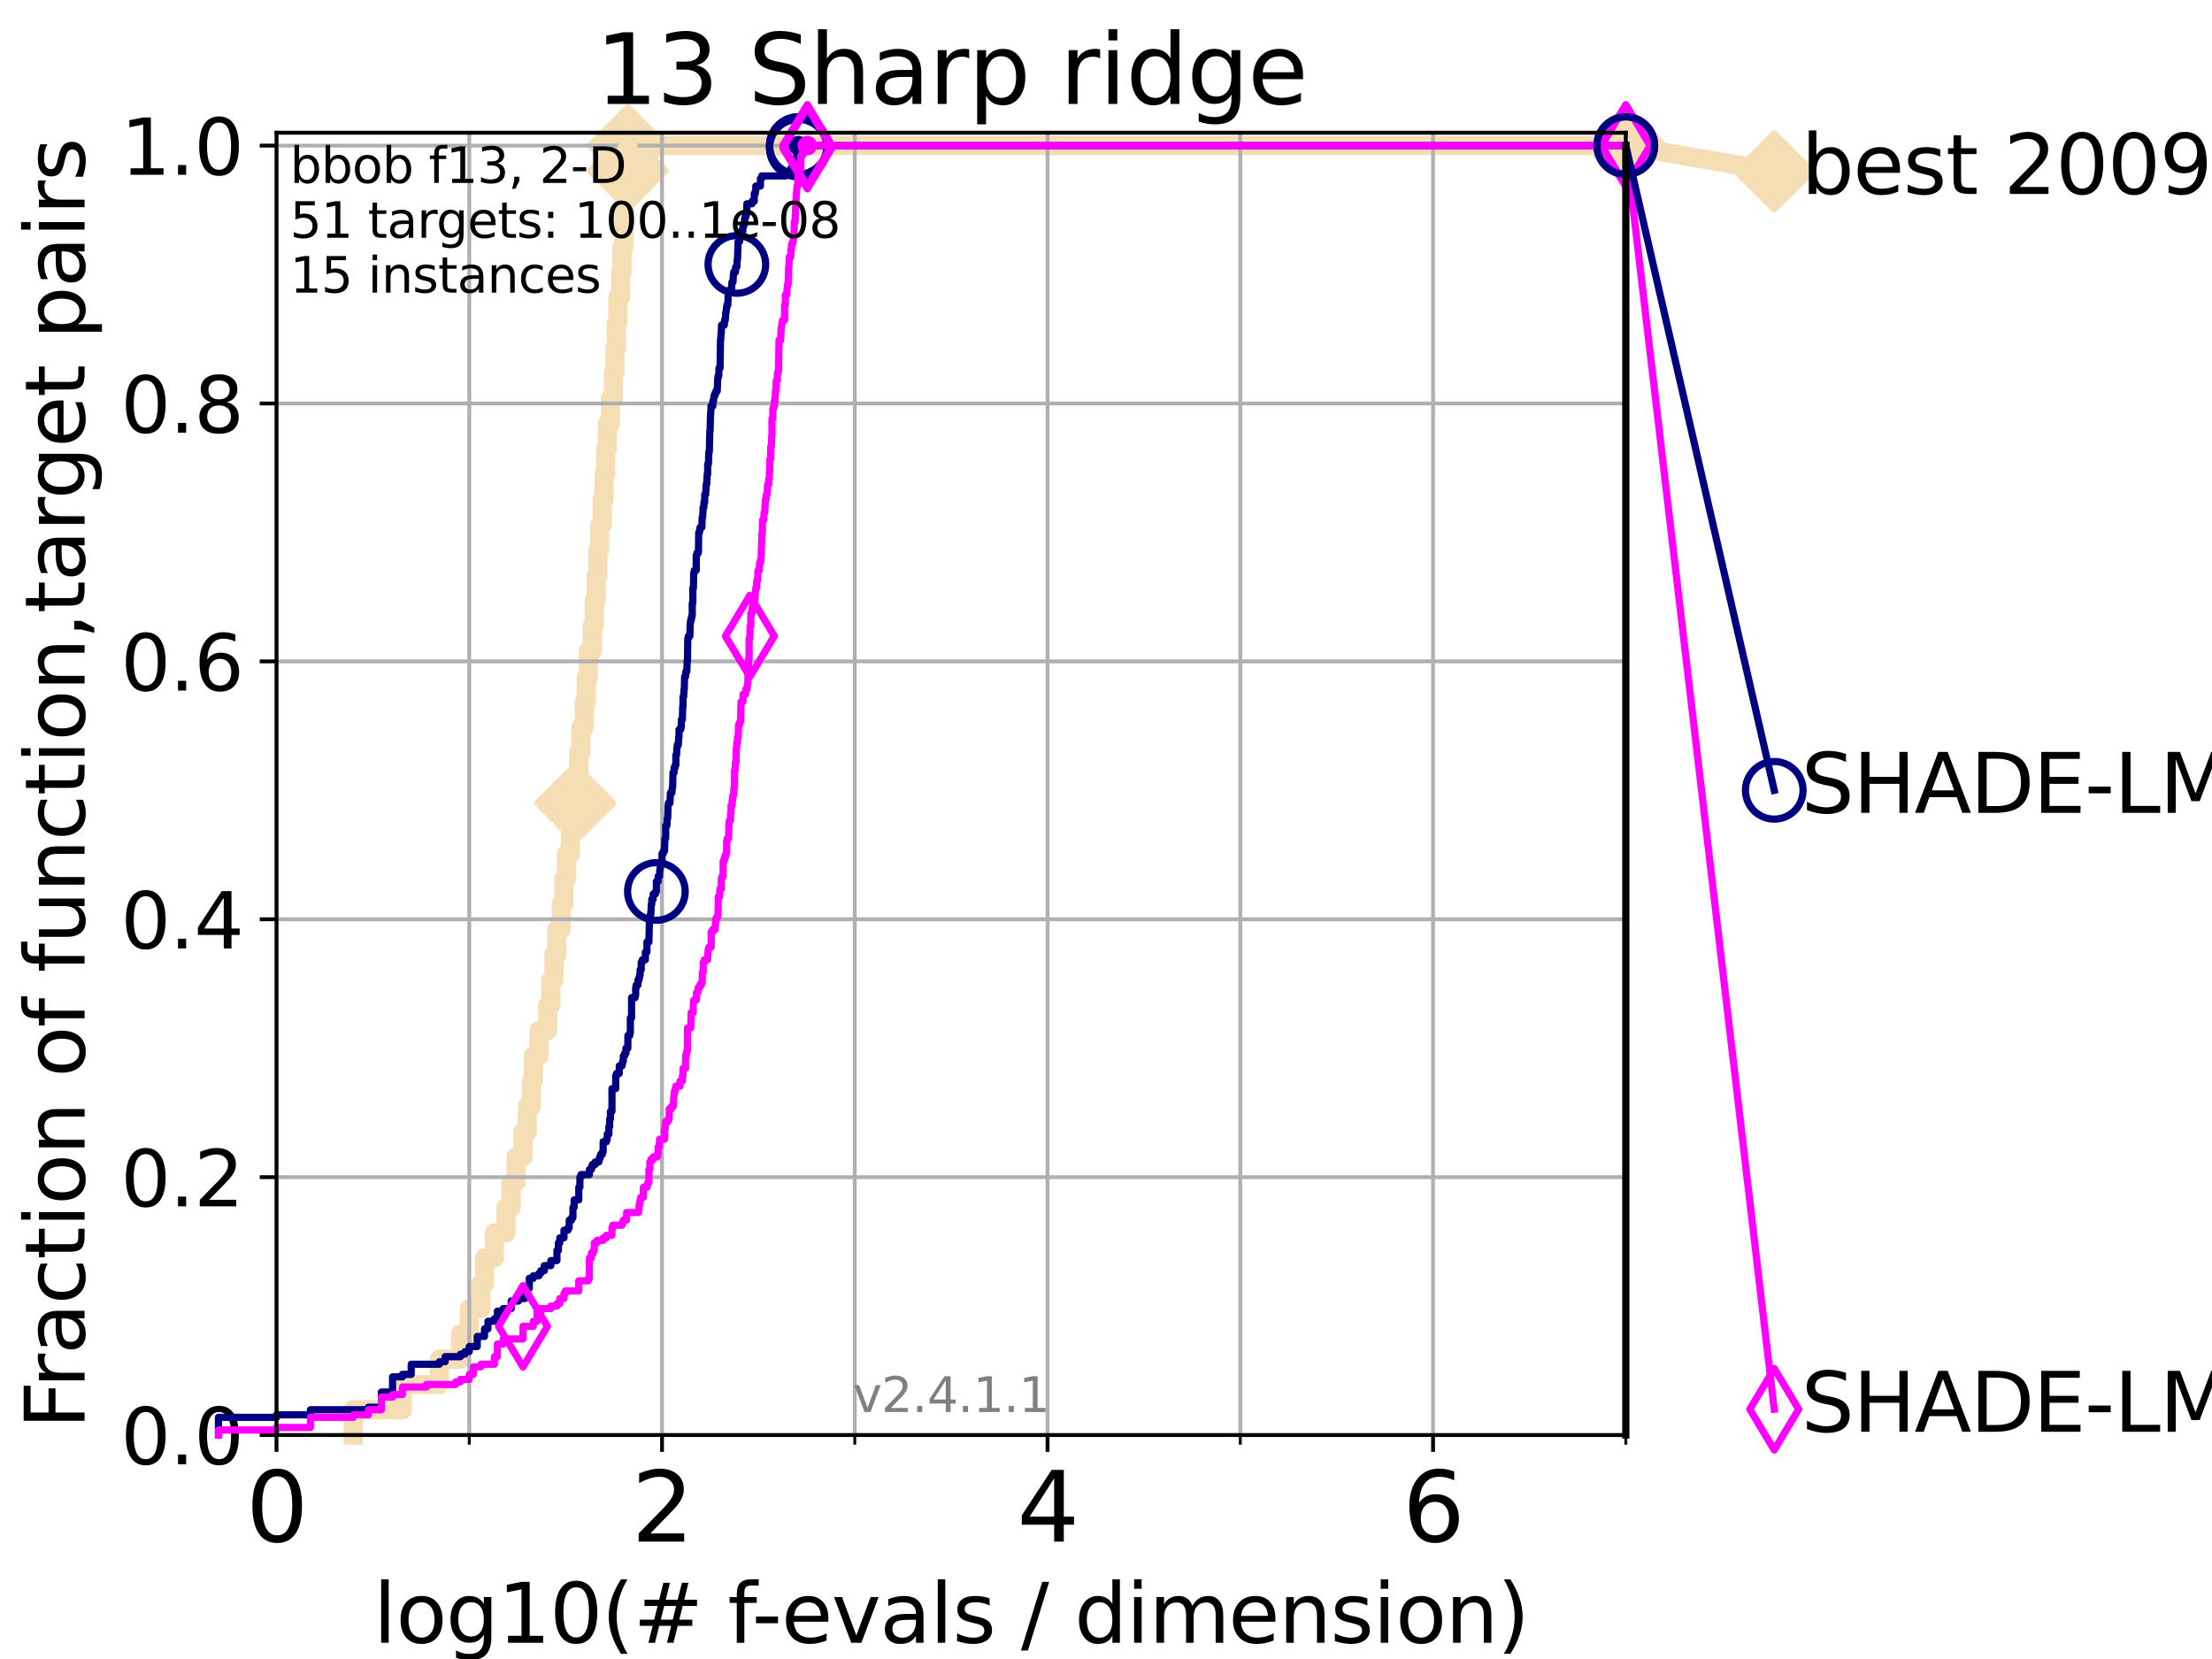 <?xml version="1.0" encoding="utf-8" standalone="no"?>
<!DOCTYPE svg PUBLIC "-//W3C//DTD SVG 1.1//EN"
  "http://www.w3.org/Graphics/SVG/1.1/DTD/svg11.dtd">
<svg height="345.6pt" version="1.1" viewBox="0 0 460.8 345.6" width="460.8pt" xmlns="http://www.w3.org/2000/svg" xmlns:xlink="http://www.w3.org/1999/xlink">
 <defs>
  <style type="text/css">*{stroke-linecap:butt;stroke-linejoin:round;}</style>
 </defs>
 <g id="figure_1">
  <g id="patch_1">
   <path d="M 0 345.6 
L 460.8 345.6 
L 460.8 0 
L 0 0 
z
" style="fill:#ffffff;"/>
  </g>
  <g id="axes_1">
   <g id="patch_2">
    <path d="M 57.6 298.944 
L 338.688 298.944 
L 338.688 27.648 
L 57.6 27.648 
z
" style="fill:#ffffff;"/>
   </g>
   <g id="line2d_1">
    <path d="M 73.579 298.944 
L 73.579 293.677 
L 83.83 293.677 
L 83.83 288.41 
L 91.535 288.41 
L 91.535 283.143 
L 95.918 283.143 
L 95.918 277.877 
L 97.755 277.877 
L 97.755 272.61 
L 100.193 272.61 
L 100.193 267.343 
L 100.935 267.343 
L 100.935 262.076 
L 102.989 262.076 
L 102.989 256.809 
L 105.398 256.809 
L 105.398 251.542 
L 106.489 251.542 
L 106.489 246.275 
L 107.515 246.275 
L 107.515 241.009 
L 108.949 241.009 
L 108.949 235.742 
L 109.843 235.742 
L 109.843 230.475 
L 110.694 230.475 
L 110.694 225.208 
L 111.105 225.208 
L 111.105 219.941 
L 112.281 219.941 
L 112.281 214.674 
L 114.08 214.674 
L 114.08 209.407 
L 114.751 209.407 
L 114.751 204.141 
L 115.397 204.141 
L 115.397 198.874 
L 116.02 198.874 
L 116.02 193.607 
L 116.914 193.607 
L 116.914 188.34 
L 117.486 188.34 
L 117.486 183.073 
L 118.04 183.073 
L 118.04 177.806 
L 118.839 177.806 
L 118.839 172.539 
L 119.097 172.539 
L 119.097 167.272 
L 119.85 167.272 
L 119.85 162.006 
L 120.572 162.006 
L 120.572 156.739 
L 121.037 156.739 
L 121.037 151.472 
L 121.712 151.472 
L 121.712 146.205 
L 122.148 146.205 
L 122.148 140.938 
L 122.573 140.938 
L 122.573 135.671 
L 123.394 135.671 
L 123.394 130.404 
L 123.791 130.404 
L 123.791 125.138 
L 124.178 125.138 
L 124.178 119.871 
L 124.557 119.871 
L 124.557 114.604 
L 124.928 114.604 
L 124.928 109.337 
L 125.471 109.337 
L 125.471 104.07 
L 125.823 104.07 
L 125.823 98.803 
L 126.168 98.803 
L 126.168 93.536 
L 126.507 93.536 
L 126.507 88.27 
L 127.165 88.27 
L 127.165 83.003 
L 127.799 83.003 
L 127.799 77.736 
L 128.108 77.736 
L 128.108 72.469 
L 128.411 72.469 
L 128.411 67.202 
L 128.709 67.202 
L 128.709 61.935 
L 129.291 61.935 
L 129.291 56.668 
L 129.574 56.668 
L 129.574 51.402 
L 129.991 51.402 
L 129.991 46.135 
L 130.128 46.135 
L 130.128 40.868 
L 130.398 40.868 
L 130.398 35.601 
L 130.796 35.601 
L 130.796 30.334 
L 338.688 30.334 
" style="fill:none;stroke:#f5deb3;stroke-linecap:square;stroke-width:4;"/>
   </g>
   <g id="line2d_2">
    <defs>
     <path d="M 0 7.778 
L 7.778 0 
L 0 -7.778 
L -7.778 0 
z
" id="mdbcad3d5d1" style="stroke:#f5deb3;stroke-linejoin:miter;stroke-width:1.5;"/>
    </defs>
    <g>
     <use style="fill:#f5deb3;stroke:#f5deb3;stroke-linejoin:miter;stroke-width:1.5;" x="119.85" xlink:href="#mdbcad3d5d1" y="167.272"/>
     <use style="fill:#f5deb3;stroke:#f5deb3;stroke-linejoin:miter;stroke-width:1.5;" x="130.796" xlink:href="#mdbcad3d5d1" y="35.601"/>
     <use style="fill:#f5deb3;stroke:#f5deb3;stroke-linejoin:miter;stroke-width:1.5;" x="130.796" xlink:href="#mdbcad3d5d1" y="30.334"/>
     <use style="fill:#f5deb3;stroke:#f5deb3;stroke-linejoin:miter;stroke-width:1.5;" x="130.796" xlink:href="#mdbcad3d5d1" y="30.334"/>
     <use style="fill:#f5deb3;stroke:#f5deb3;stroke-linejoin:miter;stroke-width:1.5;" x="338.688" xlink:href="#mdbcad3d5d1" y="30.334"/>
    </g>
   </g>
   <g id="line2d_3">
    <path style="fill:none;stroke:#f5deb3;stroke-linecap:square;stroke-width:4;"/>
    <g/>
   </g>
   <g id="line2d_4">
    <path d="M 338.688 30.334 
L 369.608 35.706 
" style="fill:none;stroke:#f5deb3;stroke-linecap:square;stroke-width:4;"/>
    <g>
     <use style="fill:#f5deb3;stroke:#f5deb3;stroke-linejoin:miter;stroke-width:1.5;" x="338.688" xlink:href="#mdbcad3d5d1" y="30.334"/>
     <use style="fill:#f5deb3;stroke:#f5deb3;stroke-linejoin:miter;stroke-width:1.5;" x="369.608" xlink:href="#mdbcad3d5d1" y="35.706"/>
    </g>
   </g>
   <g id="matplotlib.axis_1">
    <g id="xtick_1">
     <g id="line2d_5">
      <path clip-path="url(#p4f767530aa)" d="M 57.6 298.944 
L 57.6 27.648 
" style="fill:none;stroke:#b0b0b0;stroke-linecap:square;stroke-width:0.8;"/>
     </g>
     <g id="line2d_6">
      <defs>
       <path d="M 0 0 
L 0 3.5 
" id="meb0a3ed05e" style="stroke:#000000;stroke-width:0.8;"/>
      </defs>
      <g>
       <use style="stroke:#000000;stroke-width:0.8;" x="57.6" xlink:href="#meb0a3ed05e" y="298.944"/>
      </g>
     </g>
     <g id="text_1">
      <!-- 0 -->
      <g transform="translate(51.237 321.141)scale(0.2 -0.2)">
       <defs>
        <path d="M 2034 4250 
Q 1547 4250 1301 3770 
Q 1056 3291 1056 2328 
Q 1056 1369 1301 889 
Q 1547 409 2034 409 
Q 2525 409 2770 889 
Q 3016 1369 3016 2328 
Q 3016 3291 2770 3770 
Q 2525 4250 2034 4250 
z
M 2034 4750 
Q 2819 4750 3233 4129 
Q 3647 3509 3647 2328 
Q 3647 1150 3233 529 
Q 2819 -91 2034 -91 
Q 1250 -91 836 529 
Q 422 1150 422 2328 
Q 422 3509 836 4129 
Q 1250 4750 2034 4750 
z
" id="DejaVuSans-30" transform="scale(0.016)"/>
       </defs>
       <use xlink:href="#DejaVuSans-30"/>
      </g>
     </g>
    </g>
    <g id="xtick_2">
     <g id="line2d_7">
      <path clip-path="url(#p4f767530aa)" d="M 137.911 298.944 
L 137.911 27.648 
" style="fill:none;stroke:#b0b0b0;stroke-linecap:square;stroke-width:0.8;"/>
     </g>
     <g id="line2d_8">
      <g>
       <use style="stroke:#000000;stroke-width:0.8;" x="137.911" xlink:href="#meb0a3ed05e" y="298.944"/>
      </g>
     </g>
     <g id="text_2">
      <!-- 2 -->
      <g transform="translate(131.548 321.141)scale(0.2 -0.2)">
       <defs>
        <path d="M 1228 531 
L 3431 531 
L 3431 0 
L 469 0 
L 469 531 
Q 828 903 1448 1529 
Q 2069 2156 2228 2338 
Q 2531 2678 2651 2914 
Q 2772 3150 2772 3378 
Q 2772 3750 2511 3984 
Q 2250 4219 1831 4219 
Q 1534 4219 1204 4116 
Q 875 4013 500 3803 
L 500 4441 
Q 881 4594 1212 4672 
Q 1544 4750 1819 4750 
Q 2544 4750 2975 4387 
Q 3406 4025 3406 3419 
Q 3406 3131 3298 2873 
Q 3191 2616 2906 2266 
Q 2828 2175 2409 1742 
Q 1991 1309 1228 531 
z
" id="DejaVuSans-32" transform="scale(0.016)"/>
       </defs>
       <use xlink:href="#DejaVuSans-32"/>
      </g>
     </g>
    </g>
    <g id="xtick_3">
     <g id="line2d_9">
      <path clip-path="url(#p4f767530aa)" d="M 218.222 298.944 
L 218.222 27.648 
" style="fill:none;stroke:#b0b0b0;stroke-linecap:square;stroke-width:0.8;"/>
     </g>
     <g id="line2d_10">
      <g>
       <use style="stroke:#000000;stroke-width:0.8;" x="218.222" xlink:href="#meb0a3ed05e" y="298.944"/>
      </g>
     </g>
     <g id="text_3">
      <!-- 4 -->
      <g transform="translate(211.859 321.141)scale(0.2 -0.2)">
       <defs>
        <path d="M 2419 4116 
L 825 1625 
L 2419 1625 
L 2419 4116 
z
M 2253 4666 
L 3047 4666 
L 3047 1625 
L 3713 1625 
L 3713 1100 
L 3047 1100 
L 3047 0 
L 2419 0 
L 2419 1100 
L 313 1100 
L 313 1709 
L 2253 4666 
z
" id="DejaVuSans-34" transform="scale(0.016)"/>
       </defs>
       <use xlink:href="#DejaVuSans-34"/>
      </g>
     </g>
    </g>
    <g id="xtick_4">
     <g id="line2d_11">
      <path clip-path="url(#p4f767530aa)" d="M 298.533 298.944 
L 298.533 27.648 
" style="fill:none;stroke:#b0b0b0;stroke-linecap:square;stroke-width:0.8;"/>
     </g>
     <g id="line2d_12">
      <g>
       <use style="stroke:#000000;stroke-width:0.8;" x="298.533" xlink:href="#meb0a3ed05e" y="298.944"/>
      </g>
     </g>
     <g id="text_4">
      <!-- 6 -->
      <g transform="translate(292.17 321.141)scale(0.2 -0.2)">
       <defs>
        <path d="M 2113 2584 
Q 1688 2584 1439 2293 
Q 1191 2003 1191 1497 
Q 1191 994 1439 701 
Q 1688 409 2113 409 
Q 2538 409 2786 701 
Q 3034 994 3034 1497 
Q 3034 2003 2786 2293 
Q 2538 2584 2113 2584 
z
M 3366 4563 
L 3366 3988 
Q 3128 4100 2886 4159 
Q 2644 4219 2406 4219 
Q 1781 4219 1451 3797 
Q 1122 3375 1075 2522 
Q 1259 2794 1537 2939 
Q 1816 3084 2150 3084 
Q 2853 3084 3261 2657 
Q 3669 2231 3669 1497 
Q 3669 778 3244 343 
Q 2819 -91 2113 -91 
Q 1303 -91 875 529 
Q 447 1150 447 2328 
Q 447 3434 972 4092 
Q 1497 4750 2381 4750 
Q 2619 4750 2861 4703 
Q 3103 4656 3366 4563 
z
" id="DejaVuSans-36" transform="scale(0.016)"/>
       </defs>
       <use xlink:href="#DejaVuSans-36"/>
      </g>
     </g>
    </g>
    <g id="xtick_5">
     <g id="line2d_13">
      <path clip-path="url(#p4f767530aa)" d="M 97.755 298.944 
L 97.755 27.648 
" style="fill:none;stroke:#b0b0b0;stroke-linecap:square;stroke-width:0.8;"/>
     </g>
     <g id="line2d_14">
      <defs>
       <path d="M 0 0 
L 0 2 
" id="maa30363556" style="stroke:#000000;stroke-width:0.6;"/>
      </defs>
      <g>
       <use style="stroke:#000000;stroke-width:0.6;" x="97.755" xlink:href="#maa30363556" y="298.944"/>
      </g>
     </g>
    </g>
    <g id="xtick_6">
     <g id="line2d_15">
      <path clip-path="url(#p4f767530aa)" d="M 178.066 298.944 
L 178.066 27.648 
" style="fill:none;stroke:#b0b0b0;stroke-linecap:square;stroke-width:0.8;"/>
     </g>
     <g id="line2d_16">
      <g>
       <use style="stroke:#000000;stroke-width:0.6;" x="178.066" xlink:href="#maa30363556" y="298.944"/>
      </g>
     </g>
    </g>
    <g id="xtick_7">
     <g id="line2d_17">
      <path clip-path="url(#p4f767530aa)" d="M 258.377 298.944 
L 258.377 27.648 
" style="fill:none;stroke:#b0b0b0;stroke-linecap:square;stroke-width:0.8;"/>
     </g>
     <g id="line2d_18">
      <g>
       <use style="stroke:#000000;stroke-width:0.6;" x="258.377" xlink:href="#maa30363556" y="298.944"/>
      </g>
     </g>
    </g>
    <g id="xtick_8">
     <g id="line2d_19">
      <path clip-path="url(#p4f767530aa)" d="M 338.688 298.944 
L 338.688 27.648 
" style="fill:none;stroke:#b0b0b0;stroke-linecap:square;stroke-width:0.8;"/>
     </g>
     <g id="line2d_20">
      <g>
       <use style="stroke:#000000;stroke-width:0.6;" x="338.688" xlink:href="#maa30363556" y="298.944"/>
      </g>
     </g>
    </g>
    <g id="text_5">
     <!-- log10(# f-evals / dimension) -->
     <g transform="translate(77.764 342.218)scale(0.17 -0.17)">
      <defs>
       <path d="M 603 4863 
L 1178 4863 
L 1178 0 
L 603 0 
L 603 4863 
z
" id="DejaVuSans-6c" transform="scale(0.016)"/>
       <path d="M 1959 3097 
Q 1497 3097 1228 2736 
Q 959 2375 959 1747 
Q 959 1119 1226 758 
Q 1494 397 1959 397 
Q 2419 397 2687 759 
Q 2956 1122 2956 1747 
Q 2956 2369 2687 2733 
Q 2419 3097 1959 3097 
z
M 1959 3584 
Q 2709 3584 3137 3096 
Q 3566 2609 3566 1747 
Q 3566 888 3137 398 
Q 2709 -91 1959 -91 
Q 1206 -91 779 398 
Q 353 888 353 1747 
Q 353 2609 779 3096 
Q 1206 3584 1959 3584 
z
" id="DejaVuSans-6f" transform="scale(0.016)"/>
       <path d="M 2906 1791 
Q 2906 2416 2648 2759 
Q 2391 3103 1925 3103 
Q 1463 3103 1205 2759 
Q 947 2416 947 1791 
Q 947 1169 1205 825 
Q 1463 481 1925 481 
Q 2391 481 2648 825 
Q 2906 1169 2906 1791 
z
M 3481 434 
Q 3481 -459 3084 -895 
Q 2688 -1331 1869 -1331 
Q 1566 -1331 1297 -1286 
Q 1028 -1241 775 -1147 
L 775 -588 
Q 1028 -725 1275 -790 
Q 1522 -856 1778 -856 
Q 2344 -856 2625 -561 
Q 2906 -266 2906 331 
L 2906 616 
Q 2728 306 2450 153 
Q 2172 0 1784 0 
Q 1141 0 747 490 
Q 353 981 353 1791 
Q 353 2603 747 3093 
Q 1141 3584 1784 3584 
Q 2172 3584 2450 3431 
Q 2728 3278 2906 2969 
L 2906 3500 
L 3481 3500 
L 3481 434 
z
" id="DejaVuSans-67" transform="scale(0.016)"/>
       <path d="M 794 531 
L 1825 531 
L 1825 4091 
L 703 3866 
L 703 4441 
L 1819 4666 
L 2450 4666 
L 2450 531 
L 3481 531 
L 3481 0 
L 794 0 
L 794 531 
z
" id="DejaVuSans-31" transform="scale(0.016)"/>
       <path d="M 1984 4856 
Q 1566 4138 1362 3434 
Q 1159 2731 1159 2009 
Q 1159 1288 1364 580 
Q 1569 -128 1984 -844 
L 1484 -844 
Q 1016 -109 783 600 
Q 550 1309 550 2009 
Q 550 2706 781 3412 
Q 1013 4119 1484 4856 
L 1984 4856 
z
" id="DejaVuSans-28" transform="scale(0.016)"/>
       <path d="M 3272 2816 
L 2363 2816 
L 2100 1772 
L 3016 1772 
L 3272 2816 
z
M 2803 4594 
L 2478 3297 
L 3391 3297 
L 3719 4594 
L 4219 4594 
L 3897 3297 
L 4872 3297 
L 4872 2816 
L 3775 2816 
L 3519 1772 
L 4513 1772 
L 4513 1294 
L 3397 1294 
L 3072 0 
L 2572 0 
L 2894 1294 
L 1978 1294 
L 1656 0 
L 1153 0 
L 1478 1294 
L 494 1294 
L 494 1772 
L 1594 1772 
L 1856 2816 
L 850 2816 
L 850 3297 
L 1978 3297 
L 2297 4594 
L 2803 4594 
z
" id="DejaVuSans-23" transform="scale(0.016)"/>
       <path id="DejaVuSans-20" transform="scale(0.016)"/>
       <path d="M 2375 4863 
L 2375 4384 
L 1825 4384 
Q 1516 4384 1395 4259 
Q 1275 4134 1275 3809 
L 1275 3500 
L 2222 3500 
L 2222 3053 
L 1275 3053 
L 1275 0 
L 697 0 
L 697 3053 
L 147 3053 
L 147 3500 
L 697 3500 
L 697 3744 
Q 697 4328 969 4595 
Q 1241 4863 1831 4863 
L 2375 4863 
z
" id="DejaVuSans-66" transform="scale(0.016)"/>
       <path d="M 313 2009 
L 1997 2009 
L 1997 1497 
L 313 1497 
L 313 2009 
z
" id="DejaVuSans-2d" transform="scale(0.016)"/>
       <path d="M 3597 1894 
L 3597 1613 
L 953 1613 
Q 991 1019 1311 708 
Q 1631 397 2203 397 
Q 2534 397 2845 478 
Q 3156 559 3463 722 
L 3463 178 
Q 3153 47 2828 -22 
Q 2503 -91 2169 -91 
Q 1331 -91 842 396 
Q 353 884 353 1716 
Q 353 2575 817 3079 
Q 1281 3584 2069 3584 
Q 2775 3584 3186 3129 
Q 3597 2675 3597 1894 
z
M 3022 2063 
Q 3016 2534 2758 2815 
Q 2500 3097 2075 3097 
Q 1594 3097 1305 2825 
Q 1016 2553 972 2059 
L 3022 2063 
z
" id="DejaVuSans-65" transform="scale(0.016)"/>
       <path d="M 191 3500 
L 800 3500 
L 1894 563 
L 2988 3500 
L 3597 3500 
L 2284 0 
L 1503 0 
L 191 3500 
z
" id="DejaVuSans-76" transform="scale(0.016)"/>
       <path d="M 2194 1759 
Q 1497 1759 1228 1600 
Q 959 1441 959 1056 
Q 959 750 1161 570 
Q 1363 391 1709 391 
Q 2188 391 2477 730 
Q 2766 1069 2766 1631 
L 2766 1759 
L 2194 1759 
z
M 3341 1997 
L 3341 0 
L 2766 0 
L 2766 531 
Q 2569 213 2275 61 
Q 1981 -91 1556 -91 
Q 1019 -91 701 211 
Q 384 513 384 1019 
Q 384 1609 779 1909 
Q 1175 2209 1959 2209 
L 2766 2209 
L 2766 2266 
Q 2766 2663 2505 2880 
Q 2244 3097 1772 3097 
Q 1472 3097 1187 3025 
Q 903 2953 641 2809 
L 641 3341 
Q 956 3463 1253 3523 
Q 1550 3584 1831 3584 
Q 2591 3584 2966 3190 
Q 3341 2797 3341 1997 
z
" id="DejaVuSans-61" transform="scale(0.016)"/>
       <path d="M 2834 3397 
L 2834 2853 
Q 2591 2978 2328 3040 
Q 2066 3103 1784 3103 
Q 1356 3103 1142 2972 
Q 928 2841 928 2578 
Q 928 2378 1081 2264 
Q 1234 2150 1697 2047 
L 1894 2003 
Q 2506 1872 2764 1633 
Q 3022 1394 3022 966 
Q 3022 478 2636 193 
Q 2250 -91 1575 -91 
Q 1294 -91 989 -36 
Q 684 19 347 128 
L 347 722 
Q 666 556 975 473 
Q 1284 391 1588 391 
Q 1994 391 2212 530 
Q 2431 669 2431 922 
Q 2431 1156 2273 1281 
Q 2116 1406 1581 1522 
L 1381 1569 
Q 847 1681 609 1914 
Q 372 2147 372 2553 
Q 372 3047 722 3315 
Q 1072 3584 1716 3584 
Q 2034 3584 2315 3537 
Q 2597 3491 2834 3397 
z
" id="DejaVuSans-73" transform="scale(0.016)"/>
       <path d="M 1625 4666 
L 2156 4666 
L 531 -594 
L 0 -594 
L 1625 4666 
z
" id="DejaVuSans-2f" transform="scale(0.016)"/>
       <path d="M 2906 2969 
L 2906 4863 
L 3481 4863 
L 3481 0 
L 2906 0 
L 2906 525 
Q 2725 213 2448 61 
Q 2172 -91 1784 -91 
Q 1150 -91 751 415 
Q 353 922 353 1747 
Q 353 2572 751 3078 
Q 1150 3584 1784 3584 
Q 2172 3584 2448 3432 
Q 2725 3281 2906 2969 
z
M 947 1747 
Q 947 1113 1208 752 
Q 1469 391 1925 391 
Q 2381 391 2643 752 
Q 2906 1113 2906 1747 
Q 2906 2381 2643 2742 
Q 2381 3103 1925 3103 
Q 1469 3103 1208 2742 
Q 947 2381 947 1747 
z
" id="DejaVuSans-64" transform="scale(0.016)"/>
       <path d="M 603 3500 
L 1178 3500 
L 1178 0 
L 603 0 
L 603 3500 
z
M 603 4863 
L 1178 4863 
L 1178 4134 
L 603 4134 
L 603 4863 
z
" id="DejaVuSans-69" transform="scale(0.016)"/>
       <path d="M 3328 2828 
Q 3544 3216 3844 3400 
Q 4144 3584 4550 3584 
Q 5097 3584 5394 3201 
Q 5691 2819 5691 2113 
L 5691 0 
L 5113 0 
L 5113 2094 
Q 5113 2597 4934 2840 
Q 4756 3084 4391 3084 
Q 3944 3084 3684 2787 
Q 3425 2491 3425 1978 
L 3425 0 
L 2847 0 
L 2847 2094 
Q 2847 2600 2669 2842 
Q 2491 3084 2119 3084 
Q 1678 3084 1418 2786 
Q 1159 2488 1159 1978 
L 1159 0 
L 581 0 
L 581 3500 
L 1159 3500 
L 1159 2956 
Q 1356 3278 1631 3431 
Q 1906 3584 2284 3584 
Q 2666 3584 2933 3390 
Q 3200 3197 3328 2828 
z
" id="DejaVuSans-6d" transform="scale(0.016)"/>
       <path d="M 3513 2113 
L 3513 0 
L 2938 0 
L 2938 2094 
Q 2938 2591 2744 2837 
Q 2550 3084 2163 3084 
Q 1697 3084 1428 2787 
Q 1159 2491 1159 1978 
L 1159 0 
L 581 0 
L 581 3500 
L 1159 3500 
L 1159 2956 
Q 1366 3272 1645 3428 
Q 1925 3584 2291 3584 
Q 2894 3584 3203 3211 
Q 3513 2838 3513 2113 
z
" id="DejaVuSans-6e" transform="scale(0.016)"/>
       <path d="M 513 4856 
L 1013 4856 
Q 1481 4119 1714 3412 
Q 1947 2706 1947 2009 
Q 1947 1309 1714 600 
Q 1481 -109 1013 -844 
L 513 -844 
Q 928 -128 1133 580 
Q 1338 1288 1338 2009 
Q 1338 2731 1133 3434 
Q 928 4138 513 4856 
z
" id="DejaVuSans-29" transform="scale(0.016)"/>
      </defs>
      <use xlink:href="#DejaVuSans-6c"/>
      <use x="27.783" xlink:href="#DejaVuSans-6f"/>
      <use x="88.965" xlink:href="#DejaVuSans-67"/>
      <use x="152.441" xlink:href="#DejaVuSans-31"/>
      <use x="216.064" xlink:href="#DejaVuSans-30"/>
      <use x="279.688" xlink:href="#DejaVuSans-28"/>
      <use x="318.701" xlink:href="#DejaVuSans-23"/>
      <use x="402.49" xlink:href="#DejaVuSans-20"/>
      <use x="434.277" xlink:href="#DejaVuSans-66"/>
      <use x="463.982" xlink:href="#DejaVuSans-2d"/>
      <use x="500.066" xlink:href="#DejaVuSans-65"/>
      <use x="561.59" xlink:href="#DejaVuSans-76"/>
      <use x="620.77" xlink:href="#DejaVuSans-61"/>
      <use x="682.049" xlink:href="#DejaVuSans-6c"/>
      <use x="709.832" xlink:href="#DejaVuSans-73"/>
      <use x="761.932" xlink:href="#DejaVuSans-20"/>
      <use x="793.719" xlink:href="#DejaVuSans-2f"/>
      <use x="827.41" xlink:href="#DejaVuSans-20"/>
      <use x="859.197" xlink:href="#DejaVuSans-64"/>
      <use x="922.674" xlink:href="#DejaVuSans-69"/>
      <use x="950.457" xlink:href="#DejaVuSans-6d"/>
      <use x="1047.869" xlink:href="#DejaVuSans-65"/>
      <use x="1109.393" xlink:href="#DejaVuSans-6e"/>
      <use x="1172.771" xlink:href="#DejaVuSans-73"/>
      <use x="1224.871" xlink:href="#DejaVuSans-69"/>
      <use x="1252.654" xlink:href="#DejaVuSans-6f"/>
      <use x="1313.836" xlink:href="#DejaVuSans-6e"/>
      <use x="1377.215" xlink:href="#DejaVuSans-29"/>
     </g>
    </g>
   </g>
   <g id="matplotlib.axis_2">
    <g id="ytick_1">
     <g id="line2d_21">
      <path clip-path="url(#p4f767530aa)" d="M 57.6 298.944 
L 338.688 298.944 
" style="fill:none;stroke:#b0b0b0;stroke-linecap:square;stroke-width:0.8;"/>
     </g>
     <g id="line2d_22">
      <defs>
       <path d="M 0 0 
L -3.5 0 
" id="m1652ed5080" style="stroke:#000000;stroke-width:0.8;"/>
      </defs>
      <g>
       <use style="stroke:#000000;stroke-width:0.8;" x="57.6" xlink:href="#m1652ed5080" y="298.944"/>
      </g>
     </g>
     <g id="text_6">
      <!-- 0.0 -->
      <g transform="translate(25.155 305.023)scale(0.16 -0.16)">
       <defs>
        <path d="M 684 794 
L 1344 794 
L 1344 0 
L 684 0 
L 684 794 
z
" id="DejaVuSans-2e" transform="scale(0.016)"/>
       </defs>
       <use xlink:href="#DejaVuSans-30"/>
       <use x="63.623" xlink:href="#DejaVuSans-2e"/>
       <use x="95.41" xlink:href="#DejaVuSans-30"/>
      </g>
     </g>
    </g>
    <g id="ytick_2">
     <g id="line2d_23">
      <path clip-path="url(#p4f767530aa)" d="M 57.6 245.222 
L 338.688 245.222 
" style="fill:none;stroke:#b0b0b0;stroke-linecap:square;stroke-width:0.8;"/>
     </g>
     <g id="line2d_24">
      <g>
       <use style="stroke:#000000;stroke-width:0.8;" x="57.6" xlink:href="#m1652ed5080" y="245.222"/>
      </g>
     </g>
     <g id="text_7">
      <!-- 0.2 -->
      <g transform="translate(25.155 251.301)scale(0.16 -0.16)">
       <use xlink:href="#DejaVuSans-30"/>
       <use x="63.623" xlink:href="#DejaVuSans-2e"/>
       <use x="95.41" xlink:href="#DejaVuSans-32"/>
      </g>
     </g>
    </g>
    <g id="ytick_3">
     <g id="line2d_25">
      <path clip-path="url(#p4f767530aa)" d="M 57.6 191.5 
L 338.688 191.5 
" style="fill:none;stroke:#b0b0b0;stroke-linecap:square;stroke-width:0.8;"/>
     </g>
     <g id="line2d_26">
      <g>
       <use style="stroke:#000000;stroke-width:0.8;" x="57.6" xlink:href="#m1652ed5080" y="191.5"/>
      </g>
     </g>
     <g id="text_8">
      <!-- 0.4 -->
      <g transform="translate(25.155 197.579)scale(0.16 -0.16)">
       <use xlink:href="#DejaVuSans-30"/>
       <use x="63.623" xlink:href="#DejaVuSans-2e"/>
       <use x="95.41" xlink:href="#DejaVuSans-34"/>
      </g>
     </g>
    </g>
    <g id="ytick_4">
     <g id="line2d_27">
      <path clip-path="url(#p4f767530aa)" d="M 57.6 137.778 
L 338.688 137.778 
" style="fill:none;stroke:#b0b0b0;stroke-linecap:square;stroke-width:0.8;"/>
     </g>
     <g id="line2d_28">
      <g>
       <use style="stroke:#000000;stroke-width:0.8;" x="57.6" xlink:href="#m1652ed5080" y="137.778"/>
      </g>
     </g>
     <g id="text_9">
      <!-- 0.6 -->
      <g transform="translate(25.155 143.857)scale(0.16 -0.16)">
       <use xlink:href="#DejaVuSans-30"/>
       <use x="63.623" xlink:href="#DejaVuSans-2e"/>
       <use x="95.41" xlink:href="#DejaVuSans-36"/>
      </g>
     </g>
    </g>
    <g id="ytick_5">
     <g id="line2d_29">
      <path clip-path="url(#p4f767530aa)" d="M 57.6 84.056 
L 338.688 84.056 
" style="fill:none;stroke:#b0b0b0;stroke-linecap:square;stroke-width:0.8;"/>
     </g>
     <g id="line2d_30">
      <g>
       <use style="stroke:#000000;stroke-width:0.8;" x="57.6" xlink:href="#m1652ed5080" y="84.056"/>
      </g>
     </g>
     <g id="text_10">
      <!-- 0.8 -->
      <g transform="translate(25.155 90.135)scale(0.16 -0.16)">
       <defs>
        <path d="M 2034 2216 
Q 1584 2216 1326 1975 
Q 1069 1734 1069 1313 
Q 1069 891 1326 650 
Q 1584 409 2034 409 
Q 2484 409 2743 651 
Q 3003 894 3003 1313 
Q 3003 1734 2745 1975 
Q 2488 2216 2034 2216 
z
M 1403 2484 
Q 997 2584 770 2862 
Q 544 3141 544 3541 
Q 544 4100 942 4425 
Q 1341 4750 2034 4750 
Q 2731 4750 3128 4425 
Q 3525 4100 3525 3541 
Q 3525 3141 3298 2862 
Q 3072 2584 2669 2484 
Q 3125 2378 3379 2068 
Q 3634 1759 3634 1313 
Q 3634 634 3220 271 
Q 2806 -91 2034 -91 
Q 1263 -91 848 271 
Q 434 634 434 1313 
Q 434 1759 690 2068 
Q 947 2378 1403 2484 
z
M 1172 3481 
Q 1172 3119 1398 2916 
Q 1625 2713 2034 2713 
Q 2441 2713 2670 2916 
Q 2900 3119 2900 3481 
Q 2900 3844 2670 4047 
Q 2441 4250 2034 4250 
Q 1625 4250 1398 4047 
Q 1172 3844 1172 3481 
z
" id="DejaVuSans-38" transform="scale(0.016)"/>
       </defs>
       <use xlink:href="#DejaVuSans-30"/>
       <use x="63.623" xlink:href="#DejaVuSans-2e"/>
       <use x="95.41" xlink:href="#DejaVuSans-38"/>
      </g>
     </g>
    </g>
    <g id="ytick_6">
     <g id="line2d_31">
      <path clip-path="url(#p4f767530aa)" d="M 57.6 30.334 
L 338.688 30.334 
" style="fill:none;stroke:#b0b0b0;stroke-linecap:square;stroke-width:0.8;"/>
     </g>
     <g id="line2d_32">
      <g>
       <use style="stroke:#000000;stroke-width:0.8;" x="57.6" xlink:href="#m1652ed5080" y="30.334"/>
      </g>
     </g>
     <g id="text_11">
      <!-- 1.0 -->
      <g transform="translate(25.155 36.413)scale(0.16 -0.16)">
       <use xlink:href="#DejaVuSans-31"/>
       <use x="63.623" xlink:href="#DejaVuSans-2e"/>
       <use x="95.41" xlink:href="#DejaVuSans-30"/>
      </g>
     </g>
    </g>
    <g id="text_12">
     <!-- Fraction of function,target pairs -->
     <g transform="translate(17.62 297.681)rotate(-90)scale(0.17 -0.17)">
      <defs>
       <path d="M 628 4666 
L 3309 4666 
L 3309 4134 
L 1259 4134 
L 1259 2759 
L 3109 2759 
L 3109 2228 
L 1259 2228 
L 1259 0 
L 628 0 
L 628 4666 
z
" id="DejaVuSans-46" transform="scale(0.016)"/>
       <path d="M 2631 2963 
Q 2534 3019 2420 3045 
Q 2306 3072 2169 3072 
Q 1681 3072 1420 2755 
Q 1159 2438 1159 1844 
L 1159 0 
L 581 0 
L 581 3500 
L 1159 3500 
L 1159 2956 
Q 1341 3275 1631 3429 
Q 1922 3584 2338 3584 
Q 2397 3584 2469 3576 
Q 2541 3569 2628 3553 
L 2631 2963 
z
" id="DejaVuSans-72" transform="scale(0.016)"/>
       <path d="M 3122 3366 
L 3122 2828 
Q 2878 2963 2633 3030 
Q 2388 3097 2138 3097 
Q 1578 3097 1268 2742 
Q 959 2388 959 1747 
Q 959 1106 1268 751 
Q 1578 397 2138 397 
Q 2388 397 2633 464 
Q 2878 531 3122 666 
L 3122 134 
Q 2881 22 2623 -34 
Q 2366 -91 2075 -91 
Q 1284 -91 818 406 
Q 353 903 353 1747 
Q 353 2603 823 3093 
Q 1294 3584 2113 3584 
Q 2378 3584 2631 3529 
Q 2884 3475 3122 3366 
z
" id="DejaVuSans-63" transform="scale(0.016)"/>
       <path d="M 1172 4494 
L 1172 3500 
L 2356 3500 
L 2356 3053 
L 1172 3053 
L 1172 1153 
Q 1172 725 1289 603 
Q 1406 481 1766 481 
L 2356 481 
L 2356 0 
L 1766 0 
Q 1100 0 847 248 
Q 594 497 594 1153 
L 594 3053 
L 172 3053 
L 172 3500 
L 594 3500 
L 594 4494 
L 1172 4494 
z
" id="DejaVuSans-74" transform="scale(0.016)"/>
       <path d="M 544 1381 
L 544 3500 
L 1119 3500 
L 1119 1403 
Q 1119 906 1312 657 
Q 1506 409 1894 409 
Q 2359 409 2629 706 
Q 2900 1003 2900 1516 
L 2900 3500 
L 3475 3500 
L 3475 0 
L 2900 0 
L 2900 538 
Q 2691 219 2414 64 
Q 2138 -91 1772 -91 
Q 1169 -91 856 284 
Q 544 659 544 1381 
z
M 1991 3584 
L 1991 3584 
z
" id="DejaVuSans-75" transform="scale(0.016)"/>
       <path d="M 750 794 
L 1409 794 
L 1409 256 
L 897 -744 
L 494 -744 
L 750 256 
L 750 794 
z
" id="DejaVuSans-2c" transform="scale(0.016)"/>
       <path d="M 1159 525 
L 1159 -1331 
L 581 -1331 
L 581 3500 
L 1159 3500 
L 1159 2969 
Q 1341 3281 1617 3432 
Q 1894 3584 2278 3584 
Q 2916 3584 3314 3078 
Q 3713 2572 3713 1747 
Q 3713 922 3314 415 
Q 2916 -91 2278 -91 
Q 1894 -91 1617 61 
Q 1341 213 1159 525 
z
M 3116 1747 
Q 3116 2381 2855 2742 
Q 2594 3103 2138 3103 
Q 1681 3103 1420 2742 
Q 1159 2381 1159 1747 
Q 1159 1113 1420 752 
Q 1681 391 2138 391 
Q 2594 391 2855 752 
Q 3116 1113 3116 1747 
z
" id="DejaVuSans-70" transform="scale(0.016)"/>
      </defs>
      <use xlink:href="#DejaVuSans-46"/>
      <use x="50.27" xlink:href="#DejaVuSans-72"/>
      <use x="91.383" xlink:href="#DejaVuSans-61"/>
      <use x="152.662" xlink:href="#DejaVuSans-63"/>
      <use x="207.643" xlink:href="#DejaVuSans-74"/>
      <use x="246.852" xlink:href="#DejaVuSans-69"/>
      <use x="274.635" xlink:href="#DejaVuSans-6f"/>
      <use x="335.816" xlink:href="#DejaVuSans-6e"/>
      <use x="399.195" xlink:href="#DejaVuSans-20"/>
      <use x="430.982" xlink:href="#DejaVuSans-6f"/>
      <use x="492.164" xlink:href="#DejaVuSans-66"/>
      <use x="527.369" xlink:href="#DejaVuSans-20"/>
      <use x="559.156" xlink:href="#DejaVuSans-66"/>
      <use x="594.361" xlink:href="#DejaVuSans-75"/>
      <use x="657.74" xlink:href="#DejaVuSans-6e"/>
      <use x="721.119" xlink:href="#DejaVuSans-63"/>
      <use x="776.1" xlink:href="#DejaVuSans-74"/>
      <use x="815.309" xlink:href="#DejaVuSans-69"/>
      <use x="843.092" xlink:href="#DejaVuSans-6f"/>
      <use x="904.273" xlink:href="#DejaVuSans-6e"/>
      <use x="967.652" xlink:href="#DejaVuSans-2c"/>
      <use x="999.439" xlink:href="#DejaVuSans-74"/>
      <use x="1038.648" xlink:href="#DejaVuSans-61"/>
      <use x="1099.928" xlink:href="#DejaVuSans-72"/>
      <use x="1139.291" xlink:href="#DejaVuSans-67"/>
      <use x="1202.768" xlink:href="#DejaVuSans-65"/>
      <use x="1264.291" xlink:href="#DejaVuSans-74"/>
      <use x="1303.5" xlink:href="#DejaVuSans-20"/>
      <use x="1335.287" xlink:href="#DejaVuSans-70"/>
      <use x="1398.764" xlink:href="#DejaVuSans-61"/>
      <use x="1460.043" xlink:href="#DejaVuSans-69"/>
      <use x="1487.826" xlink:href="#DejaVuSans-72"/>
      <use x="1528.939" xlink:href="#DejaVuSans-73"/>
     </g>
    </g>
   </g>
   <g id="line2d_33">
    <defs>
     <path d="M 0 1.5 
C 0.398 1.5 0.779 1.342 1.061 1.061 
C 1.342 0.779 1.5 0.398 1.5 0 
C 1.5 -0.398 1.342 -0.779 1.061 -1.061 
C 0.779 -1.342 0.398 -1.5 0 -1.5 
C -0.398 -1.5 -0.779 -1.342 -1.061 -1.061 
C -1.342 -0.779 -1.5 -0.398 -1.5 0 
C -1.5 0.398 -1.342 0.779 -1.061 1.061 
C -0.779 1.342 -0.398 1.5 0 1.5 
z
" id="m1d74e72b56" style="stroke:#f5deb3;"/>
    </defs>
    <g>
     <use style="fill:#f5deb3;stroke:#f5deb3;" x="130.796" xlink:href="#m1d74e72b56" y="30.334"/>
     <use style="fill:#f5deb3;stroke:#f5deb3;" x="130.796" xlink:href="#m1d74e72b56" y="30.334"/>
    </g>
   </g>
   <g id="line2d_34">
    <defs>
     <path d="M 0 1.5 
C 0.398 1.5 0.779 1.342 1.061 1.061 
C 1.342 0.779 1.5 0.398 1.5 0 
C 1.5 -0.398 1.342 -0.779 1.061 -1.061 
C 0.779 -1.342 0.398 -1.5 0 -1.5 
C -0.398 -1.5 -0.779 -1.342 -1.061 -1.061 
C -1.342 -0.779 -1.5 -0.398 -1.5 0 
C -1.5 0.398 -1.342 0.779 -1.061 1.061 
C -0.779 1.342 -0.398 1.5 0 1.5 
z
" id="mb203f1a0bf" style="stroke:#000080;"/>
    </defs>
    <g>
     <use style="fill:#000080;stroke:#000080;" x="166.307" xlink:href="#mb203f1a0bf" y="30.334"/>
     <use style="fill:#000080;stroke:#000080;" x="166.307" xlink:href="#mb203f1a0bf" y="30.334"/>
    </g>
   </g>
   <g id="line2d_35">
    <path d="M 45.512 298.944 
L 45.512 295.257 
L 57.6 295.257 
L 57.6 294.731 
L 64.671 294.731 
L 64.671 293.677 
L 76.759 293.677 
L 76.759 293.15 
L 79.447 293.15 
L 79.447 289.99 
L 81.776 289.99 
L 81.776 286.83 
L 83.83 286.83 
L 83.83 286.304 
L 85.667 286.304 
L 85.667 284.197 
L 91.535 284.197 
L 91.535 283.67 
L 92.738 283.67 
L 92.738 282.617 
L 95.918 282.617 
L 95.918 282.09 
L 96.861 282.09 
L 96.861 281.563 
L 97.755 281.563 
L 97.755 280.51 
L 99.418 280.51 
L 99.418 278.403 
L 100.935 278.403 
L 100.935 276.823 
L 101.647 276.823 
L 101.647 275.243 
L 102.989 275.243 
L 102.989 274.716 
L 103.623 274.716 
L 103.623 273.136 
L 104.826 273.136 
L 104.826 272.61 
L 106.489 272.61 
L 106.489 271.03 
L 108.006 271.03 
L 108.006 270.503 
L 109.402 270.503 
L 109.402 269.976 
L 109.843 269.976 
L 109.843 268.396 
L 110.274 268.396 
L 110.274 266.289 
L 111.105 266.289 
L 111.105 265.763 
L 112.281 265.763 
L 112.281 265.236 
L 112.656 265.236 
L 112.656 264.709 
L 113.383 264.709 
L 113.383 263.656 
L 114.751 263.656 
L 114.751 262.603 
L 116.02 262.603 
L 116.02 260.496 
L 116.323 260.496 
L 116.323 258.916 
L 116.621 258.916 
L 116.621 257.862 
L 117.486 257.862 
L 117.486 256.282 
L 118.31 256.282 
L 118.31 255.756 
L 118.577 255.756 
L 118.577 254.176 
L 119.097 254.176 
L 119.097 253.649 
L 119.352 253.649 
L 119.352 251.542 
L 119.603 251.542 
L 119.603 249.962 
L 120.572 249.962 
L 120.572 247.329 
L 120.806 247.329 
L 120.806 245.222 
L 121.037 245.222 
L 121.037 244.695 
L 122.782 244.695 
L 122.782 243.642 
L 123.193 243.642 
L 123.193 243.115 
L 123.394 243.115 
L 123.394 242.589 
L 123.985 242.589 
L 123.985 242.062 
L 124.744 242.062 
L 124.744 241.535 
L 124.928 241.535 
L 124.928 241.009 
L 125.111 241.009 
L 125.111 240.482 
L 125.471 240.482 
L 125.471 239.955 
L 125.648 239.955 
L 125.648 237.848 
L 126.338 237.848 
L 126.338 237.322 
L 126.507 237.322 
L 126.507 236.268 
L 126.839 236.268 
L 126.839 234.688 
L 127.003 234.688 
L 127.003 233.108 
L 127.165 233.108 
L 127.165 231.528 
L 127.485 231.528 
L 127.485 226.788 
L 128.26 226.788 
L 128.26 224.155 
L 128.411 224.155 
L 128.411 223.628 
L 129.002 223.628 
L 129.002 222.048 
L 129.574 222.048 
L 129.574 221.521 
L 129.714 221.521 
L 129.714 220.994 
L 129.853 220.994 
L 129.853 219.941 
L 130.128 219.941 
L 130.128 219.414 
L 130.398 219.414 
L 130.398 218.361 
L 130.796 218.361 
L 130.796 215.728 
L 131.185 215.728 
L 131.185 215.201 
L 131.313 215.201 
L 131.313 212.041 
L 131.566 212.041 
L 131.566 207.827 
L 132.303 207.827 
L 132.303 207.301 
L 132.423 207.301 
L 132.423 205.721 
L 132.542 205.721 
L 132.542 205.194 
L 132.894 205.194 
L 132.894 204.141 
L 133.125 204.141 
L 133.125 203.614 
L 133.239 203.614 
L 133.239 203.087 
L 133.353 203.087 
L 133.353 202.034 
L 133.578 202.034 
L 133.578 200.454 
L 133.8 200.454 
L 133.8 199.927 
L 134.45 199.927 
L 134.45 198.347 
L 134.766 198.347 
L 134.766 196.24 
L 135.179 196.24 
L 135.281 192.027 
L 135.382 192.027 
L 135.482 190.447 
L 135.582 190.447 
L 135.682 188.34 
L 135.78 188.34 
L 135.78 187.287 
L 136.073 187.287 
L 136.073 186.233 
L 136.551 186.233 
L 136.551 185.706 
L 136.739 185.706 
L 136.739 183.6 
L 137.108 183.6 
L 137.108 182.546 
L 137.38 182.546 
L 137.469 180.966 
L 137.559 180.966 
L 137.647 179.913 
L 137.911 179.913 
L 137.911 177.806 
L 138.171 177.806 
L 138.171 177.28 
L 138.426 177.28 
L 138.511 174.646 
L 138.678 174.646 
L 138.678 172.013 
L 138.927 172.013 
L 139.009 170.433 
L 139.091 170.433 
L 139.172 167.799 
L 139.253 167.799 
L 139.253 167.272 
L 139.573 167.272 
L 139.652 165.166 
L 139.965 165.166 
L 140.042 164.112 
L 140.119 164.112 
L 140.196 160.952 
L 140.424 160.952 
L 140.424 159.899 
L 140.649 159.899 
L 140.649 159.372 
L 140.797 159.372 
L 140.797 157.265 
L 140.944 157.265 
L 141.018 155.685 
L 141.09 155.685 
L 141.09 155.159 
L 141.307 155.159 
L 141.379 153.579 
L 141.45 153.579 
L 141.45 151.999 
L 141.802 151.999 
L 141.802 151.472 
L 141.941 151.472 
L 141.941 149.892 
L 142.148 149.892 
L 142.216 147.258 
L 142.284 147.258 
L 142.284 145.152 
L 142.419 145.152 
L 142.486 143.572 
L 142.553 143.572 
L 142.62 140.938 
L 142.818 140.938 
L 142.884 139.885 
L 143.08 139.885 
L 143.144 137.778 
L 143.209 137.778 
L 143.273 133.038 
L 143.401 133.038 
L 143.401 132.511 
L 143.716 132.511 
L 143.779 129.878 
L 143.841 129.878 
L 143.841 129.351 
L 143.965 129.351 
L 143.965 128.824 
L 144.087 128.824 
L 144.087 128.298 
L 144.209 128.298 
L 144.209 125.664 
L 144.33 125.664 
L 144.33 122.504 
L 144.451 122.504 
L 144.511 119.344 
L 144.63 119.344 
L 144.63 118.817 
L 145.04 118.817 
L 145.04 115.657 
L 145.213 115.657 
L 145.213 115.131 
L 145.497 115.131 
L 145.554 110.917 
L 145.722 110.917 
L 145.833 109.864 
L 146.216 109.864 
L 146.27 107.757 
L 146.378 107.757 
L 146.485 105.65 
L 146.644 105.65 
L 146.644 104.597 
L 146.802 104.597 
L 146.802 103.017 
L 147.01 103.017 
L 147.113 100.91 
L 147.216 100.91 
L 147.318 98.803 
L 147.419 98.803 
L 147.419 96.697 
L 147.57 96.697 
L 147.67 94.063 
L 147.77 94.063 
L 147.868 89.85 
L 147.918 89.85 
L 148.015 86.163 
L 148.064 86.163 
L 148.113 84.583 
L 148.497 84.583 
L 148.497 83.529 
L 148.639 83.529 
L 148.733 82.476 
L 148.92 82.476 
L 148.92 81.949 
L 149.15 81.949 
L 149.15 81.423 
L 149.423 81.423 
L 149.513 78.789 
L 149.602 78.789 
L 149.602 78.263 
L 149.735 78.263 
L 149.779 76.682 
L 149.999 76.682 
L 150.086 70.889 
L 150.129 70.889 
L 150.215 69.309 
L 150.258 69.309 
L 150.301 67.729 
L 150.891 67.729 
L 150.933 66.675 
L 151.097 66.675 
L 151.179 65.095 
L 151.26 65.095 
L 151.341 64.042 
L 151.422 64.042 
L 151.422 63.515 
L 151.621 63.515 
L 151.701 61.409 
L 151.74 61.409 
L 151.74 60.882 
L 151.975 60.882 
L 151.975 60.355 
L 152.398 60.355 
L 152.474 58.775 
L 152.7 58.775 
L 152.774 57.195 
L 152.848 57.195 
L 152.848 56.668 
L 153.215 56.668 
L 153.251 55.615 
L 153.502 55.615 
L 153.574 54.035 
L 153.644 54.035 
L 153.75 50.348 
L 154.064 50.348 
L 154.064 49.295 
L 154.304 49.295 
L 154.304 48.241 
L 154.741 48.241 
L 154.741 47.188 
L 154.906 47.188 
L 154.906 46.661 
L 155.103 46.661 
L 155.103 45.608 
L 155.232 45.608 
L 155.232 45.081 
L 155.425 45.081 
L 155.425 44.555 
L 155.584 44.555 
L 155.584 42.448 
L 156.658 42.448 
L 156.658 41.921 
L 157.128 41.921 
L 157.128 40.341 
L 157.33 40.341 
L 157.33 39.814 
L 157.444 39.814 
L 157.444 38.761 
L 158.412 38.761 
L 158.412 37.181 
L 158.679 37.181 
L 158.679 36.654 
L 163.65 36.654 
L 163.65 36.128 
L 164.295 36.128 
L 164.295 35.601 
L 164.75 35.601 
L 164.75 35.074 
L 165.411 35.074 
L 165.429 34.021 
L 165.732 34.021 
L 165.732 33.494 
L 165.908 33.494 
L 165.961 32.441 
L 166.117 32.441 
L 166.117 30.861 
L 166.307 30.861 
L 166.307 30.334 
L 338.688 30.334 
L 338.688 30.334 
" style="fill:none;stroke:#000080;stroke-linecap:square;stroke-width:1.5;"/>
   </g>
   <g id="line2d_36">
    <defs>
     <path d="M 0 6 
C 1.591 6 3.117 5.368 4.243 4.243 
C 5.368 3.117 6 1.591 6 0 
C 6 -1.591 5.368 -3.117 4.243 -4.243 
C 3.117 -5.368 1.591 -6 0 -6 
C -1.591 -6 -3.117 -5.368 -4.243 -4.243 
C -5.368 -3.117 -6 -1.591 -6 0 
C -6 1.591 -5.368 3.117 -4.243 4.243 
C -3.117 5.368 -1.591 6 0 6 
z
" id="m1f622a4c63" style="stroke:#000080;stroke-width:1.5;"/>
    </defs>
    <g>
     <use style="fill-opacity:0;stroke:#000080;stroke-width:1.5;" x="136.739" xlink:href="#m1f622a4c63" y="185.706"/>
     <use style="fill-opacity:0;stroke:#000080;stroke-width:1.5;" x="153.502" xlink:href="#m1f622a4c63" y="55.088"/>
     <use style="fill-opacity:0;stroke:#000080;stroke-width:1.5;" x="166.307" xlink:href="#m1f622a4c63" y="30.861"/>
     <use style="fill-opacity:0;stroke:#000080;stroke-width:1.5;" x="166.307" xlink:href="#m1f622a4c63" y="30.334"/>
     <use style="fill-opacity:0;stroke:#000080;stroke-width:1.5;" x="166.307" xlink:href="#m1f622a4c63" y="30.334"/>
     <use style="fill-opacity:0;stroke:#000080;stroke-width:1.5;" x="338.688" xlink:href="#m1f622a4c63" y="30.334"/>
    </g>
   </g>
   <g id="line2d_37">
    <path style="fill:none;stroke:#000080;stroke-linecap:square;stroke-width:1.5;"/>
    <g/>
   </g>
   <g id="line2d_38">
    <defs>
     <path d="M 0 1.5 
C 0.398 1.5 0.779 1.342 1.061 1.061 
C 1.342 0.779 1.5 0.398 1.5 0 
C 1.5 -0.398 1.342 -0.779 1.061 -1.061 
C 0.779 -1.342 0.398 -1.5 0 -1.5 
C -0.398 -1.5 -0.779 -1.342 -1.061 -1.061 
C -1.342 -0.779 -1.5 -0.398 -1.5 0 
C -1.5 0.398 -1.342 0.779 -1.061 1.061 
C -0.779 1.342 -0.398 1.5 0 1.5 
z
" id="mc5cc26afef" style="stroke:#ff00ff;"/>
    </defs>
    <g>
     <use style="fill:#ff00ff;stroke:#ff00ff;" x="168.187" xlink:href="#mc5cc26afef" y="30.334"/>
     <use style="fill:#ff00ff;stroke:#ff00ff;" x="168.187" xlink:href="#mc5cc26afef" y="30.334"/>
    </g>
   </g>
   <g id="line2d_39">
    <path d="M 45.512 298.944 
L 45.512 297.891 
L 57.6 297.891 
L 57.6 297.364 
L 64.671 297.364 
L 64.671 295.257 
L 73.579 295.257 
L 73.579 294.731 
L 76.759 294.731 
L 76.759 293.677 
L 79.447 293.677 
L 79.447 291.044 
L 81.776 291.044 
L 81.776 290.517 
L 83.83 290.517 
L 83.83 288.937 
L 88.847 288.937 
L 88.847 288.41 
L 94.921 288.41 
L 94.921 287.884 
L 95.918 287.884 
L 95.918 287.357 
L 97.755 287.357 
L 97.755 286.304 
L 98.606 286.304 
L 98.606 284.723 
L 100.193 284.723 
L 100.193 284.197 
L 102.989 284.197 
L 102.989 282.617 
L 103.623 282.617 
L 103.623 279.983 
L 104.826 279.983 
L 104.826 278.93 
L 108.949 278.93 
L 108.949 276.296 
L 111.105 276.296 
L 111.105 275.243 
L 111.897 275.243 
L 111.897 273.136 
L 112.656 273.136 
L 112.656 272.61 
L 114.751 272.61 
L 114.751 272.083 
L 116.02 272.083 
L 116.02 271.556 
L 116.621 271.556 
L 116.621 270.503 
L 117.486 270.503 
L 117.486 269.45 
L 117.765 269.45 
L 117.765 268.923 
L 120.572 268.923 
L 120.572 266.816 
L 122.573 266.816 
L 122.573 266.289 
L 122.782 266.289 
L 122.782 262.076 
L 123.193 262.076 
L 123.193 261.023 
L 123.594 261.023 
L 123.594 260.496 
L 123.791 260.496 
L 123.791 258.916 
L 124.369 258.916 
L 124.369 258.389 
L 125.648 258.389 
L 125.648 257.862 
L 126.338 257.862 
L 126.338 257.336 
L 127.485 257.336 
L 127.485 255.756 
L 127.643 255.756 
L 127.643 255.229 
L 129.574 255.229 
L 129.574 254.702 
L 129.853 254.702 
L 129.853 254.176 
L 130.532 254.176 
L 130.532 252.596 
L 133.01 252.596 
L 133.01 252.069 
L 133.125 252.069 
L 133.125 251.016 
L 133.239 251.016 
L 133.239 250.489 
L 133.353 250.489 
L 133.353 249.962 
L 133.466 249.962 
L 133.466 249.436 
L 134.019 249.436 
L 134.019 247.329 
L 134.766 247.329 
L 134.766 246.802 
L 134.974 246.802 
L 134.974 246.275 
L 135.179 246.275 
L 135.179 243.642 
L 135.382 243.642 
L 135.382 242.062 
L 135.582 242.062 
L 135.582 241.535 
L 136.073 241.535 
L 136.073 241.009 
L 136.924 241.009 
L 136.924 240.482 
L 137.108 240.482 
L 137.108 238.902 
L 137.38 238.902 
L 137.38 237.322 
L 138.426 237.322 
L 138.426 235.215 
L 138.595 235.215 
L 138.678 233.635 
L 139.172 233.635 
L 139.172 233.108 
L 139.414 233.108 
L 139.414 231.001 
L 139.887 231.001 
L 139.887 230.475 
L 140.272 230.475 
L 140.348 228.368 
L 140.424 228.368 
L 140.499 227.315 
L 140.649 227.315 
L 140.649 226.788 
L 140.797 226.788 
L 140.797 226.261 
L 141.662 226.261 
L 141.662 225.208 
L 142.148 225.208 
L 142.148 224.155 
L 142.284 224.155 
L 142.284 222.575 
L 142.818 222.575 
L 142.818 219.941 
L 142.95 219.941 
L 142.95 219.414 
L 143.08 219.414 
L 143.08 218.888 
L 143.209 218.888 
L 143.209 214.148 
L 143.903 214.148 
L 143.965 210.987 
L 144.391 210.987 
L 144.451 208.881 
L 144.511 208.881 
L 144.511 208.354 
L 145.04 208.354 
L 145.098 206.774 
L 145.384 206.774 
L 145.441 205.721 
L 145.777 205.721 
L 145.777 205.194 
L 146.107 205.194 
L 146.107 204.667 
L 146.27 204.667 
L 146.324 202.56 
L 146.485 202.56 
L 146.485 200.454 
L 146.749 200.454 
L 146.749 199.927 
L 147.419 199.927 
L 147.52 197.82 
L 147.67 197.82 
L 147.67 197.294 
L 148.161 197.294 
L 148.161 194.133 
L 148.497 194.133 
L 148.497 193.607 
L 149.012 193.607 
L 149.058 191.5 
L 149.332 191.5 
L 149.332 190.973 
L 149.557 190.973 
L 149.647 186.76 
L 149.911 186.76 
L 149.955 185.18 
L 150.258 185.18 
L 150.258 183.073 
L 150.429 183.073 
L 150.429 182.546 
L 150.641 182.546 
L 150.641 179.386 
L 150.85 179.386 
L 150.85 178.86 
L 151.015 178.86 
L 151.015 178.333 
L 151.219 178.333 
L 151.219 177.806 
L 151.341 177.806 
L 151.381 175.173 
L 151.502 175.173 
L 151.502 174.646 
L 151.779 174.646 
L 151.858 171.486 
L 151.936 171.486 
L 151.936 170.959 
L 152.169 170.959 
L 152.207 169.379 
L 152.284 169.379 
L 152.284 167.799 
L 152.512 167.799 
L 152.512 166.746 
L 152.625 166.746 
L 152.662 165.692 
L 152.848 165.692 
L 152.885 164.112 
L 152.996 164.112 
L 153.032 160.426 
L 153.142 160.426 
L 153.178 158.846 
L 153.323 158.846 
L 153.395 155.685 
L 153.467 155.685 
L 153.502 154.632 
L 153.644 154.632 
L 153.644 153.579 
L 153.785 153.579 
L 153.855 150.945 
L 154.098 150.945 
L 154.098 150.419 
L 154.27 150.419 
L 154.372 146.205 
L 154.774 146.205 
L 154.807 144.625 
L 155.329 144.625 
L 155.361 143.572 
L 155.616 143.572 
L 155.71 142.518 
L 155.773 142.518 
L 155.836 139.358 
L 155.929 139.358 
L 155.96 137.251 
L 156.053 137.251 
L 156.053 133.038 
L 156.206 133.038 
L 156.267 130.404 
L 156.418 130.404 
L 156.418 127.771 
L 156.688 127.771 
L 156.688 126.718 
L 156.806 126.718 
L 156.806 125.138 
L 157.186 125.138 
L 157.186 124.611 
L 157.301 124.611 
L 157.358 123.031 
L 157.444 123.031 
L 157.444 122.504 
L 157.614 122.504 
L 157.642 120.924 
L 157.837 120.924 
L 157.893 118.817 
L 158.195 118.817 
L 158.223 117.237 
L 158.412 117.237 
L 158.412 116.711 
L 158.546 116.711 
L 158.653 113.024 
L 158.679 113.024 
L 158.732 110.917 
L 158.811 110.917 
L 158.864 108.284 
L 159.098 108.284 
L 159.176 106.704 
L 159.329 106.704 
L 159.431 104.07 
L 159.608 104.07 
L 159.658 103.017 
L 159.808 103.017 
L 159.907 100.91 
L 160.128 100.91 
L 160.128 99.857 
L 160.249 99.857 
L 160.274 98.277 
L 160.37 98.277 
L 160.37 95.643 
L 160.538 95.643 
L 160.561 93.01 
L 160.704 93.01 
L 160.751 90.903 
L 160.821 90.903 
L 160.821 87.216 
L 160.985 87.216 
L 161.008 85.109 
L 161.169 85.109 
L 161.169 84.583 
L 161.307 84.583 
L 161.307 83.529 
L 161.466 83.529 
L 161.533 81.423 
L 161.645 81.423 
L 161.69 79.316 
L 161.934 79.316 
L 161.956 77.736 
L 162.065 77.736 
L 162.065 77.209 
L 162.195 77.209 
L 162.282 70.889 
L 162.623 70.889 
L 162.729 68.255 
L 162.792 68.255 
L 162.896 67.202 
L 163.021 67.202 
L 163.021 66.675 
L 163.449 66.675 
L 163.449 63.515 
L 163.61 63.515 
L 163.61 61.409 
L 163.887 61.409 
L 163.985 59.829 
L 164.044 59.829 
L 164.044 59.302 
L 164.18 59.302 
L 164.276 55.615 
L 164.353 55.615 
L 164.429 53.508 
L 164.731 53.508 
L 164.806 51.928 
L 164.881 51.928 
L 164.881 50.875 
L 165.12 50.875 
L 165.12 50.348 
L 165.248 50.348 
L 165.357 48.768 
L 165.375 48.768 
L 165.465 46.661 
L 165.501 46.661 
L 165.501 46.135 
L 165.644 46.135 
L 165.75 42.975 
L 165.785 42.975 
L 165.891 40.341 
L 165.926 40.341 
L 166.031 38.761 
L 166.169 38.761 
L 166.204 37.181 
L 166.307 37.181 
L 166.307 36.654 
L 166.443 36.654 
L 166.443 35.601 
L 166.763 35.601 
L 166.813 32.441 
L 167.142 32.441 
L 167.142 31.914 
L 167.433 31.914 
L 167.433 31.387 
L 168.156 31.387 
L 168.187 30.334 
L 338.688 30.334 
L 338.688 30.334 
" style="fill:none;stroke:#ff00ff;stroke-linecap:square;stroke-width:1.5;"/>
   </g>
   <g id="line2d_40">
    <defs>
     <path d="M 0 8.485 
L 5.091 0 
L 0 -8.485 
L -5.091 0 
z
" id="m31b227c010" style="stroke:#ff00ff;stroke-linejoin:miter;stroke-width:1.5;"/>
    </defs>
    <g>
     <use style="fill-opacity:0;stroke:#ff00ff;stroke-linejoin:miter;stroke-width:1.5;" x="108.949" xlink:href="#m31b227c010" y="276.296"/>
     <use style="fill-opacity:0;stroke:#ff00ff;stroke-linejoin:miter;stroke-width:1.5;" x="156.206" xlink:href="#m31b227c010" y="132.511"/>
     <use style="fill-opacity:0;stroke:#ff00ff;stroke-linejoin:miter;stroke-width:1.5;" x="168.187" xlink:href="#m31b227c010" y="30.861"/>
     <use style="fill-opacity:0;stroke:#ff00ff;stroke-linejoin:miter;stroke-width:1.5;" x="168.187" xlink:href="#m31b227c010" y="30.334"/>
     <use style="fill-opacity:0;stroke:#ff00ff;stroke-linejoin:miter;stroke-width:1.5;" x="168.187" xlink:href="#m31b227c010" y="30.334"/>
     <use style="fill-opacity:0;stroke:#ff00ff;stroke-linejoin:miter;stroke-width:1.5;" x="338.688" xlink:href="#m31b227c010" y="30.334"/>
    </g>
   </g>
   <g id="line2d_41">
    <path style="fill:none;stroke:#ff00ff;stroke-linecap:square;stroke-width:1.5;"/>
    <g/>
   </g>
   <g id="line2d_42">
    <path d="M 338.688 30.334 
L 369.608 293.572 
" style="fill:none;stroke:#ff00ff;stroke-linecap:square;stroke-width:1.5;"/>
    <g>
     <use style="fill-opacity:0;stroke:#ff00ff;stroke-linejoin:miter;stroke-width:1.5;" x="338.688" xlink:href="#m31b227c010" y="30.334"/>
     <use style="fill-opacity:0;stroke:#ff00ff;stroke-linejoin:miter;stroke-width:1.5;" x="369.608" xlink:href="#m31b227c010" y="293.572"/>
    </g>
   </g>
   <g id="line2d_43">
    <path d="M 338.688 30.334 
L 369.608 164.639 
" style="fill:none;stroke:#000080;stroke-linecap:square;stroke-width:1.5;"/>
    <g>
     <use style="fill-opacity:0;stroke:#000080;stroke-width:1.5;" x="338.688" xlink:href="#m1f622a4c63" y="30.334"/>
     <use style="fill-opacity:0;stroke:#000080;stroke-width:1.5;" x="369.608" xlink:href="#m1f622a4c63" y="164.639"/>
    </g>
   </g>
   <g id="line2d_44">
    <path d="M 338.688 298.944 
L 338.688 30.334 
" style="fill:none;stroke:#000000;stroke-linecap:square;stroke-width:1.5;"/>
   </g>
   <g id="patch_3">
    <path d="M 57.6 298.944 
L 57.6 27.648 
" style="fill:none;stroke:#000000;stroke-linecap:square;stroke-linejoin:miter;stroke-width:0.8;"/>
   </g>
   <g id="patch_4">
    <path d="M 338.688 298.944 
L 338.688 27.648 
" style="fill:none;stroke:#000000;stroke-linecap:square;stroke-linejoin:miter;stroke-width:0.8;"/>
   </g>
   <g id="patch_5">
    <path d="M 57.6 298.944 
L 338.688 298.944 
" style="fill:none;stroke:#000000;stroke-linecap:square;stroke-linejoin:miter;stroke-width:0.8;"/>
   </g>
   <g id="patch_6">
    <path d="M 57.6 27.648 
L 338.688 27.648 
" style="fill:none;stroke:#000000;stroke-linecap:square;stroke-linejoin:miter;stroke-width:0.8;"/>
   </g>
   <g id="text_13">
    <!-- SHADE-LM Ok -->
    <g transform="translate(375.229 298.263)scale(0.17 -0.17)">
     <defs>
      <path d="M 3425 4513 
L 3425 3897 
Q 3066 4069 2747 4153 
Q 2428 4238 2131 4238 
Q 1616 4238 1336 4038 
Q 1056 3838 1056 3469 
Q 1056 3159 1242 3001 
Q 1428 2844 1947 2747 
L 2328 2669 
Q 3034 2534 3370 2195 
Q 3706 1856 3706 1288 
Q 3706 609 3251 259 
Q 2797 -91 1919 -91 
Q 1588 -91 1214 -16 
Q 841 59 441 206 
L 441 856 
Q 825 641 1194 531 
Q 1563 422 1919 422 
Q 2459 422 2753 634 
Q 3047 847 3047 1241 
Q 3047 1584 2836 1778 
Q 2625 1972 2144 2069 
L 1759 2144 
Q 1053 2284 737 2584 
Q 422 2884 422 3419 
Q 422 4038 858 4394 
Q 1294 4750 2059 4750 
Q 2388 4750 2728 4690 
Q 3069 4631 3425 4513 
z
" id="DejaVuSans-53" transform="scale(0.016)"/>
      <path d="M 628 4666 
L 1259 4666 
L 1259 2753 
L 3553 2753 
L 3553 4666 
L 4184 4666 
L 4184 0 
L 3553 0 
L 3553 2222 
L 1259 2222 
L 1259 0 
L 628 0 
L 628 4666 
z
" id="DejaVuSans-48" transform="scale(0.016)"/>
      <path d="M 2188 4044 
L 1331 1722 
L 3047 1722 
L 2188 4044 
z
M 1831 4666 
L 2547 4666 
L 4325 0 
L 3669 0 
L 3244 1197 
L 1141 1197 
L 716 0 
L 50 0 
L 1831 4666 
z
" id="DejaVuSans-41" transform="scale(0.016)"/>
      <path d="M 1259 4147 
L 1259 519 
L 2022 519 
Q 2988 519 3436 956 
Q 3884 1394 3884 2338 
Q 3884 3275 3436 3711 
Q 2988 4147 2022 4147 
L 1259 4147 
z
M 628 4666 
L 1925 4666 
Q 3281 4666 3915 4102 
Q 4550 3538 4550 2338 
Q 4550 1131 3912 565 
Q 3275 0 1925 0 
L 628 0 
L 628 4666 
z
" id="DejaVuSans-44" transform="scale(0.016)"/>
      <path d="M 628 4666 
L 3578 4666 
L 3578 4134 
L 1259 4134 
L 1259 2753 
L 3481 2753 
L 3481 2222 
L 1259 2222 
L 1259 531 
L 3634 531 
L 3634 0 
L 628 0 
L 628 4666 
z
" id="DejaVuSans-45" transform="scale(0.016)"/>
      <path d="M 628 4666 
L 1259 4666 
L 1259 531 
L 3531 531 
L 3531 0 
L 628 0 
L 628 4666 
z
" id="DejaVuSans-4c" transform="scale(0.016)"/>
      <path d="M 628 4666 
L 1569 4666 
L 2759 1491 
L 3956 4666 
L 4897 4666 
L 4897 0 
L 4281 0 
L 4281 4097 
L 3078 897 
L 2444 897 
L 1241 4097 
L 1241 0 
L 628 0 
L 628 4666 
z
" id="DejaVuSans-4d" transform="scale(0.016)"/>
      <path d="M 2522 4238 
Q 1834 4238 1429 3725 
Q 1025 3213 1025 2328 
Q 1025 1447 1429 934 
Q 1834 422 2522 422 
Q 3209 422 3611 934 
Q 4013 1447 4013 2328 
Q 4013 3213 3611 3725 
Q 3209 4238 2522 4238 
z
M 2522 4750 
Q 3503 4750 4090 4092 
Q 4678 3434 4678 2328 
Q 4678 1225 4090 567 
Q 3503 -91 2522 -91 
Q 1538 -91 948 565 
Q 359 1222 359 2328 
Q 359 3434 948 4092 
Q 1538 4750 2522 4750 
z
" id="DejaVuSans-4f" transform="scale(0.016)"/>
      <path d="M 581 4863 
L 1159 4863 
L 1159 1991 
L 2875 3500 
L 3609 3500 
L 1753 1863 
L 3688 0 
L 2938 0 
L 1159 1709 
L 1159 0 
L 581 0 
L 581 4863 
z
" id="DejaVuSans-6b" transform="scale(0.016)"/>
     </defs>
     <use xlink:href="#DejaVuSans-53"/>
     <use x="63.477" xlink:href="#DejaVuSans-48"/>
     <use x="138.672" xlink:href="#DejaVuSans-41"/>
     <use x="207.08" xlink:href="#DejaVuSans-44"/>
     <use x="284.082" xlink:href="#DejaVuSans-45"/>
     <use x="347.266" xlink:href="#DejaVuSans-2d"/>
     <use x="383.35" xlink:href="#DejaVuSans-4c"/>
     <use x="439.062" xlink:href="#DejaVuSans-4d"/>
     <use x="525.342" xlink:href="#DejaVuSans-20"/>
     <use x="557.129" xlink:href="#DejaVuSans-4f"/>
     <use x="635.84" xlink:href="#DejaVuSans-6b"/>
    </g>
   </g>
   <g id="text_14">
    <!-- SHADE-LM-PO -->
    <g transform="translate(375.229 169.33)scale(0.17 -0.17)">
     <defs>
      <path d="M 1259 4147 
L 1259 2394 
L 2053 2394 
Q 2494 2394 2734 2622 
Q 2975 2850 2975 3272 
Q 2975 3691 2734 3919 
Q 2494 4147 2053 4147 
L 1259 4147 
z
M 628 4666 
L 2053 4666 
Q 2838 4666 3239 4311 
Q 3641 3956 3641 3272 
Q 3641 2581 3239 2228 
Q 2838 1875 2053 1875 
L 1259 1875 
L 1259 0 
L 628 0 
L 628 4666 
z
" id="DejaVuSans-50" transform="scale(0.016)"/>
     </defs>
     <use xlink:href="#DejaVuSans-53"/>
     <use x="63.477" xlink:href="#DejaVuSans-48"/>
     <use x="138.672" xlink:href="#DejaVuSans-41"/>
     <use x="207.08" xlink:href="#DejaVuSans-44"/>
     <use x="284.082" xlink:href="#DejaVuSans-45"/>
     <use x="347.266" xlink:href="#DejaVuSans-2d"/>
     <use x="383.35" xlink:href="#DejaVuSans-4c"/>
     <use x="439.062" xlink:href="#DejaVuSans-4d"/>
     <use x="525.342" xlink:href="#DejaVuSans-2d"/>
     <use x="561.426" xlink:href="#DejaVuSans-50"/>
     <use x="621.729" xlink:href="#DejaVuSans-4f"/>
    </g>
   </g>
   <g id="text_15">
    <!-- best 2009 -->
    <g transform="translate(375.229 40.397)scale(0.17 -0.17)">
     <defs>
      <path d="M 3116 1747 
Q 3116 2381 2855 2742 
Q 2594 3103 2138 3103 
Q 1681 3103 1420 2742 
Q 1159 2381 1159 1747 
Q 1159 1113 1420 752 
Q 1681 391 2138 391 
Q 2594 391 2855 752 
Q 3116 1113 3116 1747 
z
M 1159 2969 
Q 1341 3281 1617 3432 
Q 1894 3584 2278 3584 
Q 2916 3584 3314 3078 
Q 3713 2572 3713 1747 
Q 3713 922 3314 415 
Q 2916 -91 2278 -91 
Q 1894 -91 1617 61 
Q 1341 213 1159 525 
L 1159 0 
L 581 0 
L 581 4863 
L 1159 4863 
L 1159 2969 
z
" id="DejaVuSans-62" transform="scale(0.016)"/>
      <path d="M 703 97 
L 703 672 
Q 941 559 1184 500 
Q 1428 441 1663 441 
Q 2288 441 2617 861 
Q 2947 1281 2994 2138 
Q 2813 1869 2534 1725 
Q 2256 1581 1919 1581 
Q 1219 1581 811 2004 
Q 403 2428 403 3163 
Q 403 3881 828 4315 
Q 1253 4750 1959 4750 
Q 2769 4750 3195 4129 
Q 3622 3509 3622 2328 
Q 3622 1225 3098 567 
Q 2575 -91 1691 -91 
Q 1453 -91 1209 -44 
Q 966 3 703 97 
z
M 1959 2075 
Q 2384 2075 2632 2365 
Q 2881 2656 2881 3163 
Q 2881 3666 2632 3958 
Q 2384 4250 1959 4250 
Q 1534 4250 1286 3958 
Q 1038 3666 1038 3163 
Q 1038 2656 1286 2365 
Q 1534 2075 1959 2075 
z
" id="DejaVuSans-39" transform="scale(0.016)"/>
     </defs>
     <use xlink:href="#DejaVuSans-62"/>
     <use x="63.477" xlink:href="#DejaVuSans-65"/>
     <use x="125" xlink:href="#DejaVuSans-73"/>
     <use x="177.1" xlink:href="#DejaVuSans-74"/>
     <use x="216.309" xlink:href="#DejaVuSans-20"/>
     <use x="248.096" xlink:href="#DejaVuSans-32"/>
     <use x="311.719" xlink:href="#DejaVuSans-30"/>
     <use x="375.342" xlink:href="#DejaVuSans-30"/>
     <use x="438.965" xlink:href="#DejaVuSans-39"/>
    </g>
   </g>
   <g id="text_16">
    <!-- bbob f13, 2-D -->
    <g transform="translate(60.411 38.111)scale(0.102 -0.102)">
     <defs>
      <path d="M 2597 2516 
Q 3050 2419 3304 2112 
Q 3559 1806 3559 1356 
Q 3559 666 3084 287 
Q 2609 -91 1734 -91 
Q 1441 -91 1130 -33 
Q 819 25 488 141 
L 488 750 
Q 750 597 1062 519 
Q 1375 441 1716 441 
Q 2309 441 2620 675 
Q 2931 909 2931 1356 
Q 2931 1769 2642 2001 
Q 2353 2234 1838 2234 
L 1294 2234 
L 1294 2753 
L 1863 2753 
Q 2328 2753 2575 2939 
Q 2822 3125 2822 3475 
Q 2822 3834 2567 4026 
Q 2313 4219 1838 4219 
Q 1578 4219 1281 4162 
Q 984 4106 628 3988 
L 628 4550 
Q 988 4650 1302 4700 
Q 1616 4750 1894 4750 
Q 2613 4750 3031 4423 
Q 3450 4097 3450 3541 
Q 3450 3153 3228 2886 
Q 3006 2619 2597 2516 
z
" id="DejaVuSans-33" transform="scale(0.016)"/>
     </defs>
     <use xlink:href="#DejaVuSans-62"/>
     <use x="63.477" xlink:href="#DejaVuSans-62"/>
     <use x="126.953" xlink:href="#DejaVuSans-6f"/>
     <use x="188.135" xlink:href="#DejaVuSans-62"/>
     <use x="251.611" xlink:href="#DejaVuSans-20"/>
     <use x="283.398" xlink:href="#DejaVuSans-66"/>
     <use x="318.604" xlink:href="#DejaVuSans-31"/>
     <use x="382.227" xlink:href="#DejaVuSans-33"/>
     <use x="445.85" xlink:href="#DejaVuSans-2c"/>
     <use x="477.637" xlink:href="#DejaVuSans-20"/>
     <use x="509.424" xlink:href="#DejaVuSans-32"/>
     <use x="573.047" xlink:href="#DejaVuSans-2d"/>
     <use x="609.131" xlink:href="#DejaVuSans-44"/>
    </g>
    <!-- 51 targets: 100..1e-08 -->
    <g transform="translate(60.411 49.533)scale(0.102 -0.102)">
     <defs>
      <path d="M 691 4666 
L 3169 4666 
L 3169 4134 
L 1269 4134 
L 1269 2991 
Q 1406 3038 1543 3061 
Q 1681 3084 1819 3084 
Q 2600 3084 3056 2656 
Q 3513 2228 3513 1497 
Q 3513 744 3044 326 
Q 2575 -91 1722 -91 
Q 1428 -91 1123 -41 
Q 819 9 494 109 
L 494 744 
Q 775 591 1075 516 
Q 1375 441 1709 441 
Q 2250 441 2565 725 
Q 2881 1009 2881 1497 
Q 2881 1984 2565 2268 
Q 2250 2553 1709 2553 
Q 1456 2553 1204 2497 
Q 953 2441 691 2322 
L 691 4666 
z
" id="DejaVuSans-35" transform="scale(0.016)"/>
      <path d="M 750 794 
L 1409 794 
L 1409 0 
L 750 0 
L 750 794 
z
M 750 3309 
L 1409 3309 
L 1409 2516 
L 750 2516 
L 750 3309 
z
" id="DejaVuSans-3a" transform="scale(0.016)"/>
     </defs>
     <use xlink:href="#DejaVuSans-35"/>
     <use x="63.623" xlink:href="#DejaVuSans-31"/>
     <use x="127.246" xlink:href="#DejaVuSans-20"/>
     <use x="159.033" xlink:href="#DejaVuSans-74"/>
     <use x="198.242" xlink:href="#DejaVuSans-61"/>
     <use x="259.521" xlink:href="#DejaVuSans-72"/>
     <use x="298.885" xlink:href="#DejaVuSans-67"/>
     <use x="362.361" xlink:href="#DejaVuSans-65"/>
     <use x="423.885" xlink:href="#DejaVuSans-74"/>
     <use x="463.094" xlink:href="#DejaVuSans-73"/>
     <use x="515.193" xlink:href="#DejaVuSans-3a"/>
     <use x="548.885" xlink:href="#DejaVuSans-20"/>
     <use x="580.672" xlink:href="#DejaVuSans-31"/>
     <use x="644.295" xlink:href="#DejaVuSans-30"/>
     <use x="707.918" xlink:href="#DejaVuSans-30"/>
     <use x="771.541" xlink:href="#DejaVuSans-2e"/>
     <use x="803.328" xlink:href="#DejaVuSans-2e"/>
     <use x="835.115" xlink:href="#DejaVuSans-31"/>
     <use x="898.738" xlink:href="#DejaVuSans-65"/>
     <use x="960.262" xlink:href="#DejaVuSans-2d"/>
     <use x="996.346" xlink:href="#DejaVuSans-30"/>
     <use x="1059.969" xlink:href="#DejaVuSans-38"/>
    </g>
    <!-- 15 instances -->
    <g transform="translate(60.411 60.955)scale(0.102 -0.102)">
     <use xlink:href="#DejaVuSans-31"/>
     <use x="63.623" xlink:href="#DejaVuSans-35"/>
     <use x="127.246" xlink:href="#DejaVuSans-20"/>
     <use x="159.033" xlink:href="#DejaVuSans-69"/>
     <use x="186.816" xlink:href="#DejaVuSans-6e"/>
     <use x="250.195" xlink:href="#DejaVuSans-73"/>
     <use x="302.295" xlink:href="#DejaVuSans-74"/>
     <use x="341.504" xlink:href="#DejaVuSans-61"/>
     <use x="402.783" xlink:href="#DejaVuSans-6e"/>
     <use x="466.162" xlink:href="#DejaVuSans-63"/>
     <use x="521.143" xlink:href="#DejaVuSans-65"/>
     <use x="582.666" xlink:href="#DejaVuSans-73"/>
    </g>
   </g>
   <g id="text_17">
    <!-- v2.4.1.1 -->
    <g style="fill:#808080;" transform="translate(177.692 294.151)scale(0.1 -0.1)">
     <use xlink:href="#DejaVuSans-76"/>
     <use x="59.18" xlink:href="#DejaVuSans-32"/>
     <use x="122.803" xlink:href="#DejaVuSans-2e"/>
     <use x="154.59" xlink:href="#DejaVuSans-34"/>
     <use x="218.213" xlink:href="#DejaVuSans-2e"/>
     <use x="250" xlink:href="#DejaVuSans-31"/>
     <use x="313.623" xlink:href="#DejaVuSans-2e"/>
     <use x="345.41" xlink:href="#DejaVuSans-31"/>
    </g>
   </g>
   <g id="text_18">
    <!-- 13 Sharp ridge -->
    <g transform="translate(124.05 21.648)scale(0.2 -0.2)">
     <defs>
      <path d="M 3513 2113 
L 3513 0 
L 2938 0 
L 2938 2094 
Q 2938 2591 2744 2837 
Q 2550 3084 2163 3084 
Q 1697 3084 1428 2787 
Q 1159 2491 1159 1978 
L 1159 0 
L 581 0 
L 581 4863 
L 1159 4863 
L 1159 2956 
Q 1366 3272 1645 3428 
Q 1925 3584 2291 3584 
Q 2894 3584 3203 3211 
Q 3513 2838 3513 2113 
z
" id="DejaVuSans-68" transform="scale(0.016)"/>
     </defs>
     <use xlink:href="#DejaVuSans-31"/>
     <use x="63.623" xlink:href="#DejaVuSans-33"/>
     <use x="127.246" xlink:href="#DejaVuSans-20"/>
     <use x="159.033" xlink:href="#DejaVuSans-53"/>
     <use x="222.51" xlink:href="#DejaVuSans-68"/>
     <use x="285.889" xlink:href="#DejaVuSans-61"/>
     <use x="347.168" xlink:href="#DejaVuSans-72"/>
     <use x="388.281" xlink:href="#DejaVuSans-70"/>
     <use x="451.758" xlink:href="#DejaVuSans-20"/>
     <use x="483.545" xlink:href="#DejaVuSans-72"/>
     <use x="524.658" xlink:href="#DejaVuSans-69"/>
     <use x="552.441" xlink:href="#DejaVuSans-64"/>
     <use x="615.918" xlink:href="#DejaVuSans-67"/>
     <use x="679.395" xlink:href="#DejaVuSans-65"/>
    </g>
   </g>
  </g>
 </g>
 <defs>
  <clipPath id="p4f767530aa">
   <rect height="271.296" width="281.088" x="57.6" y="27.648"/>
  </clipPath>
 </defs>
</svg>

